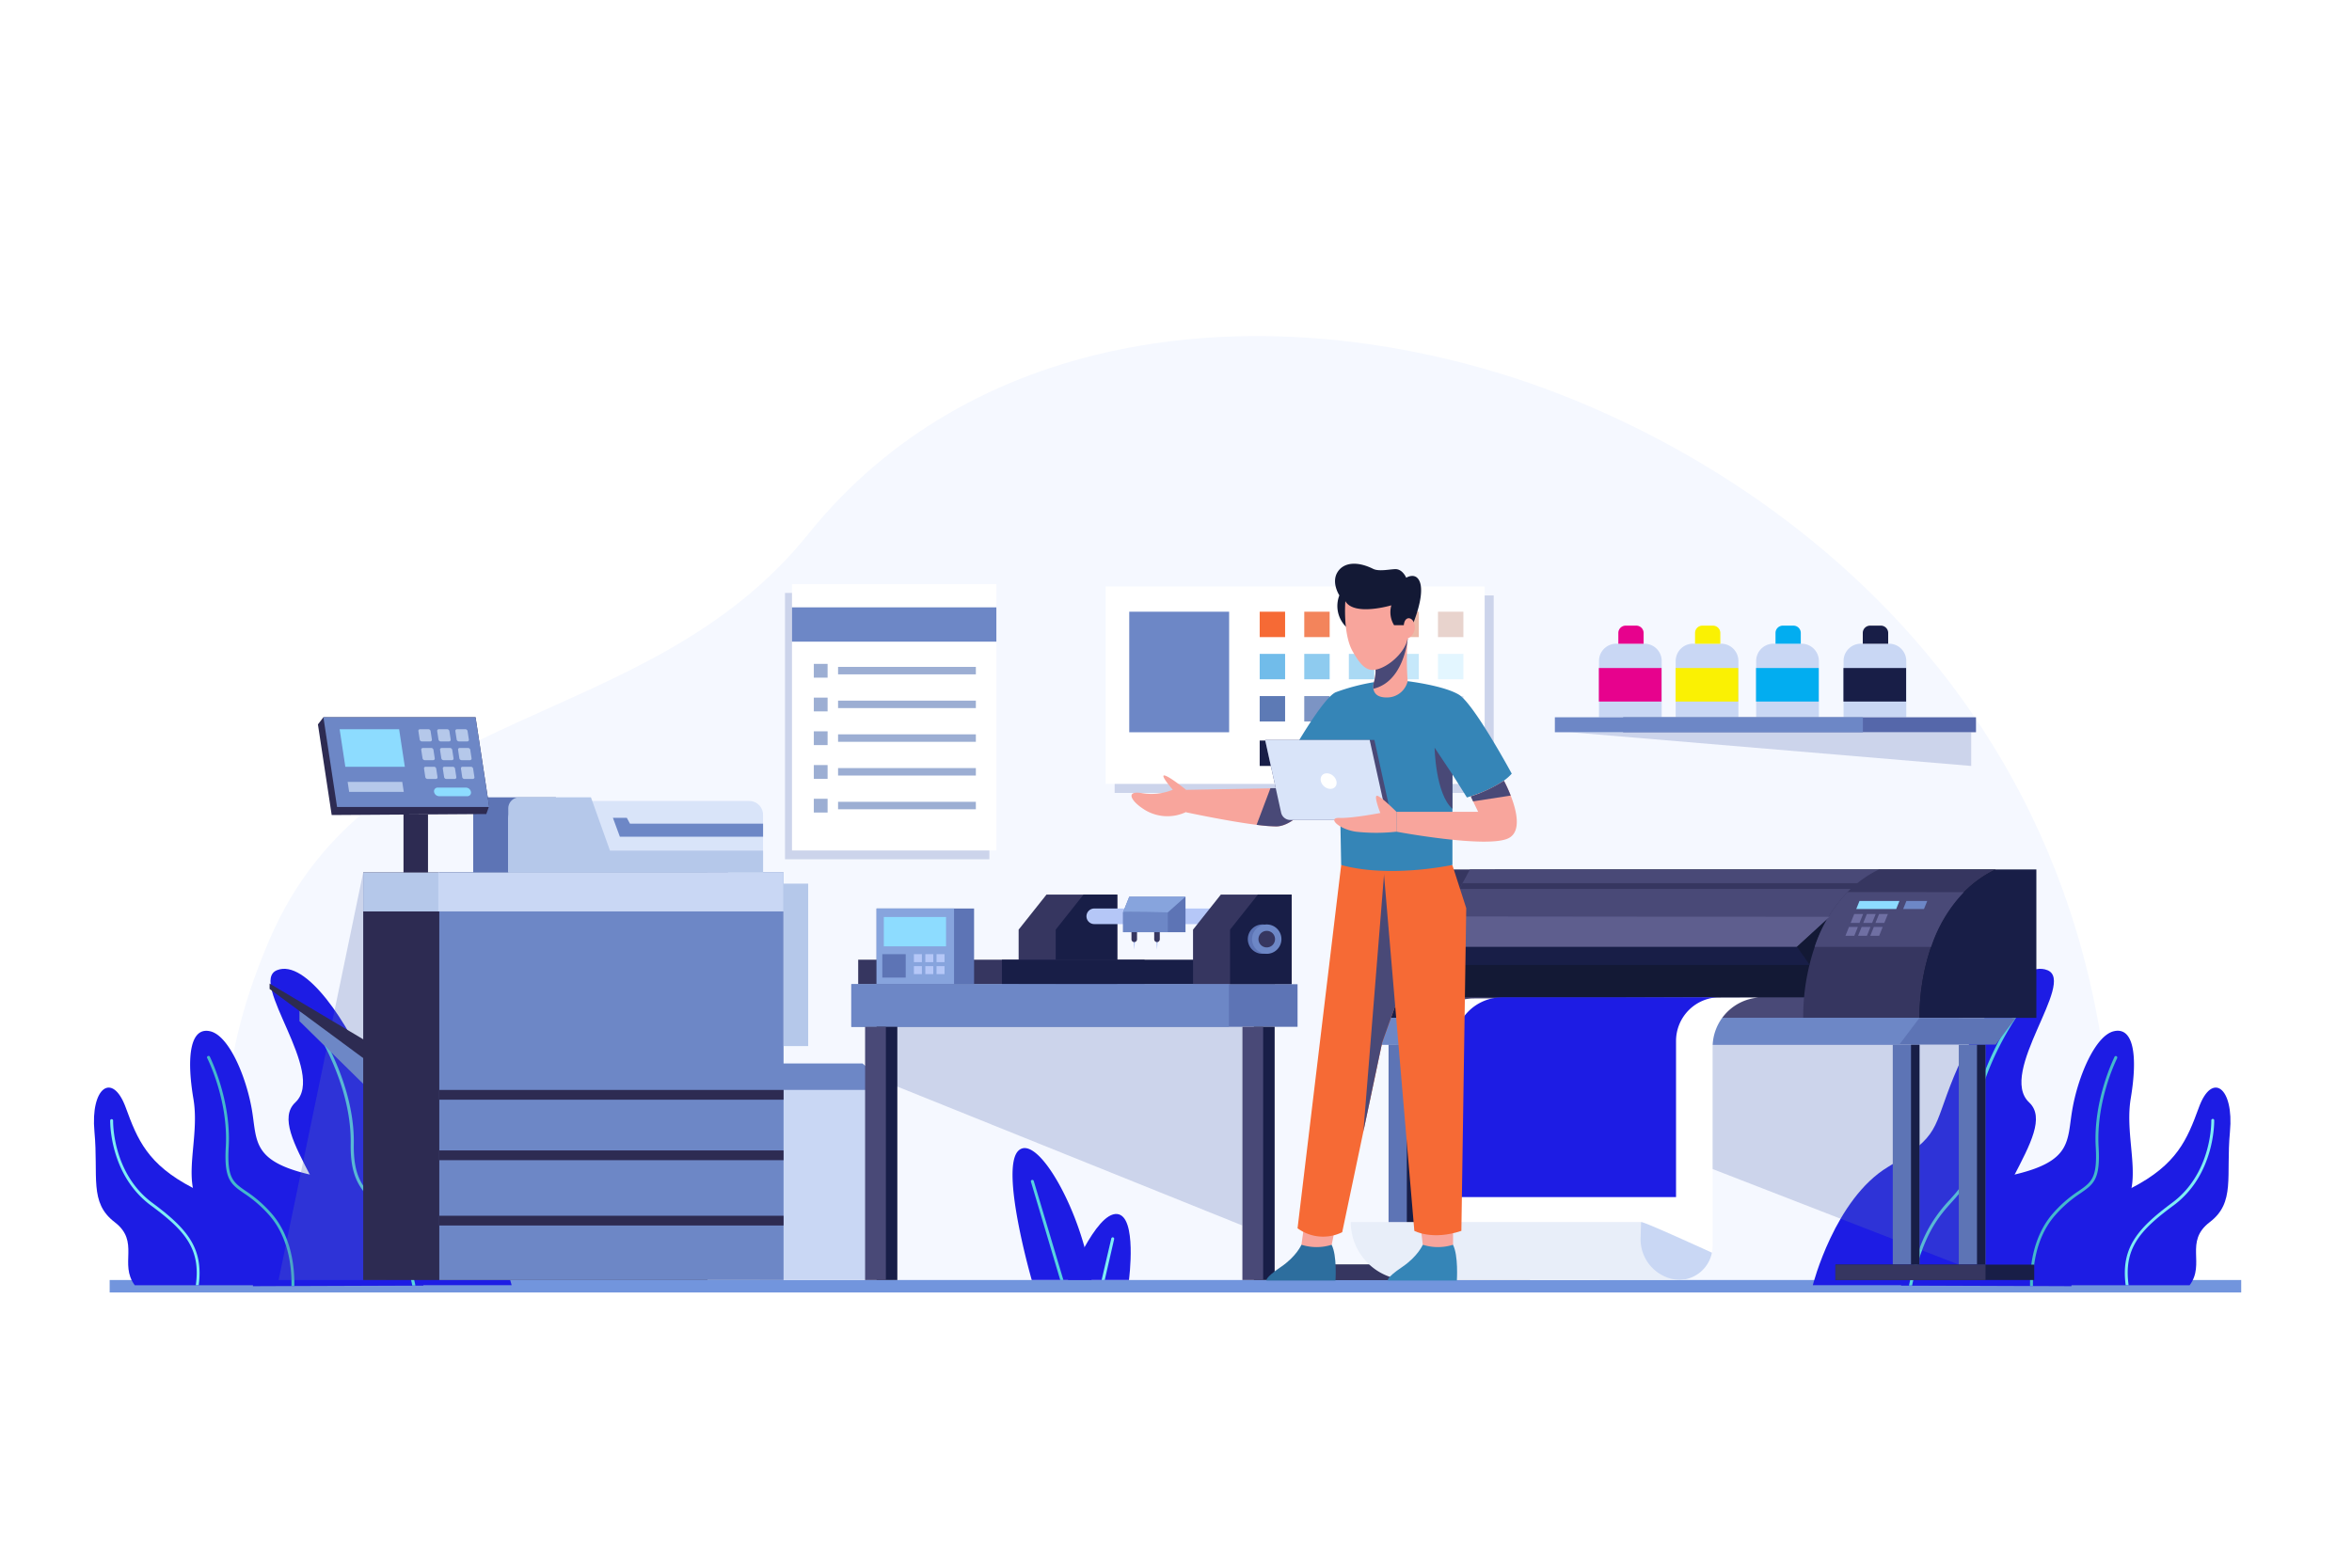<svg xmlns="http://www.w3.org/2000/svg" viewBox="0 0 750 500"><defs><style>.cls-1{isolation:isolate;}.cls-2{fill:#fff;}.cls-3{fill:#f5f8ff;}.cls-4{fill:#7295dd;}.cls-5{fill:#1d1ce4;}.cls-6{fill:#58d3e0;}.cls-7{fill:#44b9cc;}.cls-8{fill:#7feef4;}.cls-14,.cls-9{fill:#5d74b5;}.cls-9{opacity:0.27;mix-blend-mode:multiply;}.cls-10{fill:#6d87c6;}.cls-11{fill:#2d2b52;}.cls-12{fill:#c9d7f4;}.cls-13{fill:#b5c8ea;}.cls-15{fill:#d9e4f9;}.cls-16{fill:#8ddcff;}.cls-17{fill:#b5c7f7;}.cls-18{fill:#363660;}.cls-19{fill:#181e47;}.cls-20{fill:#87a4dd;}.cls-21{fill:#494977;}.cls-22{fill:#131935;}.cls-23{fill:#6f6fa3;}.cls-24{fill:#5e5e8e;}.cls-25{fill:#e8eef9;}.cls-26{fill:#f66a35;}.cls-27{fill:#f3845b;}.cls-28{fill:#ef9f81;}.cls-29{fill:#ecb9a7;}.cls-30{fill:#e8d3cd;}.cls-31{fill:#71bcea;}.cls-32{fill:#8ecbef;}.cls-33{fill:#aad9f4;}.cls-34{fill:#c6e8fa;}.cls-35{fill:#e3f6ff;}.cls-36{fill:#5d7ab5;}.cls-37{fill:#7c94c4;}.cls-38{fill:#9caed3;}.cls-39{fill:#bbc7e2;}.cls-40{fill:#dbe1f1;}.cls-41{fill:#43486a;}.cls-42{fill:#6f738c;}.cls-43{fill:#9a9daf;}.cls-44{fill:#c5c7d1;}.cls-45{fill:#e7028d;}.cls-46{fill:#faf103;}.cls-47{fill:#02adf0;}.cls-48{fill:#5567aa;}.cls-49{fill:#2d6e9e;}.cls-50{fill:#f8a59c;}.cls-51{fill:#3585b7;}</style></defs><g class="cls-1"><g id="BACKGROUND"><rect class="cls-2" width="750" height="500"/></g><g id="OBJECTS"><path class="cls-3" d="M88.84,408.25S53.33,375.4,86,299.53,206.43,234.2,257.72,170.35s139-75.59,219-51.72S688.56,225.35,672.44,410.24Z"/><rect class="cls-4" x="34.97" y="408.25" width="679.7" height="3.97"/><path class="cls-5" d="M679.71,378.85a14,14,0,0,1-4.7,8.58c-13.68,11.79-14.45,16-14.47,22.47v.32l-12.29-.05h-.93l-37.6-.14h-3.5l0-.12a66,66,0,0,1,9.17-18.81,44.91,44.91,0,0,1,7.29-8.08,31.78,31.78,0,0,1,15-7.39c1.68-.3,3.23-.63,4.66-1,18.49-4.33,16.76-10.78,18.46-20.65,1.82-10.65,7.34-23.74,13.3-25.09,6.25-1.42,7.65,7.79,5.32,21.59C677.84,360.36,681.17,370.71,679.71,378.85Z"/><path class="cls-5" d="M578.06,409.9s7-27.53,24-37.73,14-11.78,21-28.83,20.66-37.64,29.84-33.9-16,32.68-5.86,42.16S628.36,386,632.8,409.9Z"/><path class="cls-5" d="M711.08,361c-1.32,14.2,1.79,22.52-6.43,28.78s-1.32,13.3-6.43,20.14H655s-1.52-19.7,18.44-28.1c2.32-1,4.41-2,6.32-2.95,14.47-7.5,17.67-15.44,21.4-25.62C705.33,341.69,712.42,346.79,711.08,361Z"/><path class="cls-6" d="M644.93,321.65c-.16.21-15.91,20.91-15.56,43.09.17,10.49-2.82,14-6.65,18.27l-.22.25c-4.15,4.6-9.23,10.23-12.75,26.64l0,.13h-1l0-.13c1.89-8.85,4.22-14.63,6.63-18.81a45.65,45.65,0,0,1,6.38-8.46c3.94-4.38,6.79-7.55,6.63-17.87-.35-22.52,15.59-43.47,15.75-43.68a.46.46,0,0,1,.65-.08A.46.46,0,0,1,644.93,321.65Z"/><path class="cls-7" d="M675.14,337.47c-.08.13-6.81,13.38-5.94,28.36.6,10.33-1.56,11.83-5.86,14.8a39.51,39.51,0,0,0-8.07,7.05c-6.26,7.17-7.12,16.91-7,22.49h-.93c-.1-5.73.81-15.71,7.25-23.11a39.75,39.75,0,0,1,8.24-7.19c4.14-2.87,6-4.18,5.46-14-.89-15.25,6-28.72,6-28.85a.47.47,0,0,1,.83.43Z"/><path class="cls-8" d="M693.07,384.48c-11,8.08-15.88,13.94-14.3,25.42h-.94c-1.55-11.8,3.66-18,14.68-26.18,13-9.55,12.63-26.21,12.62-26.38a.48.48,0,0,1,.46-.48.46.46,0,0,1,.47.45C706.07,357.48,706.42,374.63,693.07,384.48Z"/><path class="cls-5" d="M61.5,378.85a14,14,0,0,0,4.69,8.58c13.68,11.79,14.46,16,14.47,22.47v.32l12.3-.05h.92l37.6-.14H135l0-.12a65.88,65.88,0,0,0-9.16-18.81,45,45,0,0,0-7.3-8.08,31.73,31.73,0,0,0-15-7.39c-1.68-.3-3.22-.63-4.65-1C80.29,370.32,82,363.87,80.33,354,78.5,343.35,73,330.26,67,328.91c-6.24-1.42-7.64,7.79-5.32,21.59C63.36,360.36,60,370.71,61.5,378.85Z"/><path class="cls-5" d="M163.15,409.9s-7-27.53-24-37.73-14-11.78-21-28.83S97.5,305.7,88.31,309.44s16,32.68,5.87,42.16S112.84,386,108.4,409.9Z"/><path class="cls-5" d="M30.12,361c1.32,14.2-1.78,22.52,6.43,28.78s1.33,13.3,6.43,20.14H86.25s1.53-19.7-18.44-28.1c-2.32-1-4.41-2-6.31-2.95-14.48-7.5-17.68-15.44-21.4-25.62C35.88,341.69,28.79,346.79,30.12,361Z"/><path class="cls-6" d="M96.28,321.65c.16.21,15.9,20.91,15.55,43.09-.16,10.49,2.82,14,6.65,18.27.07.08.15.16.22.25,4.16,4.6,9.23,10.23,12.75,26.64l0,.13h1l0-.13c-1.88-8.85-4.21-14.63-6.62-18.81a46.09,46.09,0,0,0-6.39-8.46c-3.93-4.38-6.79-7.55-6.62-17.87.34-22.52-15.6-43.47-15.76-43.68a.46.46,0,0,0-.73.57Z"/><path class="cls-7" d="M66.07,337.47c.07.13,6.8,13.38,5.93,28.36-.59,10.33,1.56,11.83,5.86,14.8a39.51,39.51,0,0,1,8.08,7.05c6.25,7.17,7.12,16.91,7,22.49h.92c.1-5.73-.8-15.71-7.24-23.11a40,40,0,0,0-8.24-7.19c-4.15-2.87-6-4.18-5.46-14,.88-15.25-6-28.72-6-28.85a.47.47,0,0,0-.63-.2A.47.47,0,0,0,66.07,337.47Z"/><path class="cls-8" d="M48.13,384.48c11,8.08,15.89,13.94,14.31,25.42h.93c1.55-11.8-3.66-18-14.68-26.18-13-9.55-12.63-26.21-12.62-26.38a.47.47,0,0,0-.93,0C35.13,357.48,34.79,374.63,48.13,384.48Z"/><path class="cls-5" d="M348.07,408.25H329s-10.33-35.85-4.16-41.33c5.16-4.6,16,12.76,21,30.9A79,79,0,0,1,348.07,408.25Z"/><path class="cls-6" d="M339.09,408.25h-1l-9.34-31.33a.47.47,0,0,1,.3-.59.48.48,0,0,1,.59.32Z"/><path class="cls-5" d="M360,408.25h-19.5c.7-1.14,2.72-5.8,5.31-10.43,3.07-5.48,6.94-10.94,10.42-10.62C362.7,387.82,360,408.25,360,408.25Z"/><path class="cls-8" d="M355.28,395.18l-3,13.07h-1L354.37,395a.48.48,0,0,1,.56-.36A.47.47,0,0,1,355.28,395.18Z"/><polygon class="cls-9" points="115.82 278.25 88.84 408.25 123.25 408.25 115.82 278.25"/><polygon class="cls-10" points="95.49 322.45 95.49 325.68 119.4 349.19 119.4 336.76 95.49 322.45"/><polygon class="cls-11" points="131.68 349.19 85.97 315.42 85.97 313.7 131.68 340.92 131.68 349.19"/><polygon class="cls-12" points="284.7 347.63 284.7 408.25 242.4 408.25 242.4 339.21 275.06 339.21 284.7 347.63"/><polygon class="cls-10" points="284.7 347.63 242.4 347.63 242.4 339.21 275.06 339.21 284.7 347.63"/><rect class="cls-11" x="115.82" y="278.25" width="109.78" height="130"/><rect class="cls-10" x="140.08" y="278.25" width="109.78" height="130"/><rect class="cls-13" x="115.82" y="278.25" width="24.26" height="12.44"/><rect class="cls-12" x="139.77" y="278.25" width="110.1" height="12.44"/><rect class="cls-11" x="140.08" y="387.75" width="109.78" height="3.11"/><rect class="cls-11" x="140.08" y="366.92" width="109.78" height="3.11"/><rect class="cls-11" x="140.08" y="347.63" width="109.78" height="3.11"/><rect class="cls-13" x="249.86" y="281.83" width="7.85" height="51.81"/><path class="cls-14" d="M177.25,254.3l6.06,17h48.83v6.92H150.89V259a4.7,4.7,0,0,1,4.7-4.71Z"/><path class="cls-15" d="M167.92,255.47h71a4.39,4.39,0,0,1,4.39,4.39v18.39a0,0,0,0,1,0,0H162.08a0,0,0,0,1,0,0V261.3A5.83,5.83,0,0,1,167.92,255.47Z"/><path class="cls-13" d="M188.44,254.3l6.07,17h48.82v6.92H162.08V257.84a3.55,3.55,0,0,1,3.54-3.54Z"/><polygon class="cls-10" points="243.33 262.7 200.88 262.7 199.87 260.83 195.44 260.83 197.66 266.86 243.33 266.86 243.33 262.7"/><polygon class="cls-11" points="155.07 259.63 105.77 259.95 101.38 231.04 103.13 228.77 151.65 228.77 155.96 257.13 155.07 259.63"/><polygon class="cls-10" points="156 257.38 107.48 257.38 103.13 228.77 151.65 228.77 156 257.38"/><polygon class="cls-16" points="129.09 244.55 110.12 244.55 108.3 232.58 127.27 232.58 129.09 244.55"/><path class="cls-13" d="M137.21,236.47h-2.68a.73.73,0,0,1-.7-.61l-.41-2.68a.51.51,0,0,1,.52-.6h2.68a.73.73,0,0,1,.69.6l.41,2.68A.51.51,0,0,1,137.21,236.47Z"/><path class="cls-13" d="M143.2,236.47h-2.69a.72.72,0,0,1-.69-.61l-.41-2.68a.51.51,0,0,1,.51-.6h2.68a.73.73,0,0,1,.7.6l.41,2.68A.51.51,0,0,1,143.2,236.47Z"/><path class="cls-13" d="M149,236.47h-2.68a.73.73,0,0,1-.7-.61l-.41-2.68a.51.51,0,0,1,.52-.6h2.68a.73.73,0,0,1,.69.6l.41,2.68A.51.51,0,0,1,149,236.47Z"/><path class="cls-13" d="M138.12,242.45h-2.68a.73.73,0,0,1-.7-.6l-.41-2.68a.51.51,0,0,1,.52-.61h2.68a.72.72,0,0,1,.69.61l.41,2.68A.51.51,0,0,1,138.12,242.45Z"/><path class="cls-13" d="M144.11,242.45h-2.69a.73.73,0,0,1-.69-.6l-.41-2.68a.51.51,0,0,1,.51-.61h2.68a.73.73,0,0,1,.7.61l.41,2.68A.51.51,0,0,1,144.11,242.45Z"/><path class="cls-13" d="M149.86,242.45h-2.68a.73.73,0,0,1-.7-.6l-.4-2.68a.5.5,0,0,1,.51-.61h2.68a.72.72,0,0,1,.69.61l.41,2.68A.51.51,0,0,1,149.86,242.45Z"/><path class="cls-13" d="M139,248.44h-2.68a.74.74,0,0,1-.7-.6l-.4-2.69a.5.5,0,0,1,.51-.6h2.68a.73.73,0,0,1,.69.6l.41,2.69A.51.51,0,0,1,139,248.44Z"/><path class="cls-13" d="M145,248.44h-2.69a.73.73,0,0,1-.69-.6l-.41-2.69a.51.51,0,0,1,.51-.6h2.69a.73.73,0,0,1,.69.6l.41,2.69A.51.51,0,0,1,145,248.44Z"/><path class="cls-13" d="M150.77,248.44h-2.68a.74.74,0,0,1-.7-.6l-.4-2.69a.5.5,0,0,1,.51-.6h2.68a.73.73,0,0,1,.69.6l.41,2.69A.51.51,0,0,1,150.77,248.44Z"/><path class="cls-16" d="M149,253.94h-9a1.66,1.66,0,0,1-1.58-1.37h0a1.15,1.15,0,0,1,1.17-1.37h9a1.65,1.65,0,0,1,1.58,1.37h0A1.14,1.14,0,0,1,149,253.94Z"/><polygon class="cls-13" points="128.75 252.57 111.34 252.57 110.85 249.37 128.27 249.37 128.75 252.57"/><rect class="cls-11" x="128.67" y="259.8" width="7.81" height="18.45"/><polygon class="cls-9" points="283.24 345.39 396.17 390.86 396.17 324.64 282.48 324.64 283.24 345.39"/><polygon class="cls-17" points="369.22 299.53 368.94 302.9 368.63 299.53 369.22 299.53"/><path class="cls-18" d="M368.94,300.47h0a.89.89,0,0,0,.89-.89v-4.05h-1.78v4.05A.89.89,0,0,0,368.94,300.47Z"/><polygon class="cls-17" points="361.97 299.53 361.69 302.9 361.37 299.53 361.97 299.53"/><path class="cls-18" d="M361.68,300.47h0a.88.88,0,0,0,.89-.89v-4.05H360.8v4.05A.88.88,0,0,0,361.68,300.47Z"/><polygon class="cls-18" points="324.82 296.5 324.82 313.91 356.27 313.91 356.27 285.31 333.71 285.31 324.82 296.5"/><polygon class="cls-19" points="336.64 296.5 336.64 313.91 356.27 313.91 356.27 285.31 345.52 285.31 336.64 296.5"/><rect class="cls-18" x="273.66" y="306.1" width="91.31" height="7.82" transform="translate(638.63 620.01) rotate(180)"/><rect class="cls-19" x="319.49" y="306.1" width="87.05" height="7.82" transform="translate(726.03 620.01) rotate(180)"/><path class="cls-17" d="M348.94,294.73h44.72a2.48,2.48,0,0,0,2.49-2.49h0a2.48,2.48,0,0,0-2.49-2.48H348.94a2.49,2.49,0,0,0-2.49,2.48h0A2.49,2.49,0,0,0,348.94,294.73Z"/><polygon class="cls-14" points="358.13 297.31 378.03 297.31 378.03 286.02 360.09 286.02 358.13 290.95 358.13 297.31"/><rect class="cls-10" x="358.13" y="290.95" width="14.26" height="6.35"/><path class="cls-20" d="M372.39,291,378,286H360.09s-2,5.15-2,4.93S372.39,291,372.39,291Z"/><polygon class="cls-18" points="380.43 296.5 380.43 313.91 411.87 313.91 411.87 285.31 389.31 285.31 380.43 296.5"/><polygon class="cls-19" points="392.24 296.5 392.24 313.91 411.87 313.91 411.87 285.31 401.12 285.31 392.24 296.5"/><rect class="cls-14" x="279.52" y="289.76" width="31.09" height="24.16"/><rect class="cls-20" x="279.52" y="289.76" width="24.7" height="24.16"/><rect class="cls-16" x="281.83" y="292.48" width="19.84" height="9.36" transform="translate(583.5 594.31) rotate(180)"/><rect class="cls-17" x="298.65" y="304.32" width="2.55" height="2.55" transform="translate(599.84 611.19) rotate(180)"/><rect class="cls-17" x="295.07" y="304.32" width="2.55" height="2.55" transform="translate(592.68 611.19) rotate(180)"/><rect class="cls-17" x="291.43" y="304.32" width="2.55" height="2.55" transform="translate(585.4 611.19) rotate(180)"/><rect class="cls-17" x="298.65" y="308.14" width="2.55" height="2.55" transform="translate(599.84 618.83) rotate(180)"/><rect class="cls-17" x="295.07" y="308.14" width="2.55" height="2.55" transform="translate(592.68 618.83) rotate(180)"/><rect class="cls-17" x="291.43" y="308.14" width="2.55" height="2.55" transform="translate(585.4 618.83) rotate(180)"/><rect class="cls-14" x="281.34" y="304.32" width="7.46" height="7.46" transform="translate(570.15 616.11) rotate(180)"/><path class="cls-14" d="M397.9,299.53a4.68,4.68,0,1,0,4.67-4.68A4.67,4.67,0,0,0,397.9,299.53Z"/><path class="cls-10" d="M399.26,299.53a4.68,4.68,0,1,0,4.68-4.68A4.67,4.67,0,0,0,399.26,299.53Z"/><path class="cls-18" d="M401.3,299.53a2.64,2.64,0,1,0,2.64-2.64A2.64,2.64,0,0,0,401.3,299.53Z"/><rect class="cls-14" x="271.47" y="313.91" width="142.29" height="13.58"/><rect class="cls-10" x="271.47" y="313.91" width="120.41" height="13.58"/><rect class="cls-19" x="279.52" y="327.48" width="6.62" height="80.77"/><rect class="cls-21" x="275.86" y="327.48" width="6.62" height="80.77"/><rect class="cls-19" x="399.84" y="327.48" width="6.62" height="80.77"/><rect class="cls-21" x="396.17" y="327.48" width="6.62" height="80.77"/><polygon class="cls-9" points="445.15 333.64 624.61 403.34 624.61 320.7 446.01 324.64 445.15 333.64"/><rect class="cls-14" x="603.56" y="333.17" width="8.52" height="70.17"/><rect class="cls-14" x="624.61" y="333.17" width="8.52" height="70.17"/><rect class="cls-19" x="609.38" y="333.17" width="2.7" height="70.17"/><rect class="cls-19" x="630.42" y="333.17" width="2.7" height="70.17"/><rect class="cls-19" x="585.27" y="403.34" width="63.4" height="4.91"/><rect class="cls-18" x="585.27" y="403.34" width="47.86" height="4.91"/><rect class="cls-14" x="442.78" y="333.17" width="8.52" height="70.17"/><rect class="cls-14" x="463.83" y="333.17" width="8.52" height="70.17"/><rect class="cls-19" x="448.61" y="333.17" width="2.7" height="70.17"/><rect class="cls-19" x="469.65" y="333.17" width="2.7" height="70.17"/><rect class="cls-19" x="424.5" y="403.34" width="63.4" height="4.91"/><rect class="cls-18" x="424.5" y="403.34" width="47.86" height="4.91"/><path class="cls-22" d="M636.37,277.29c-6.64,14.24-9.83,30.17-10.52,47.35H452.41s-1.24-35,24.27-47.35Z"/><rect class="cls-21" x="449.13" y="318.1" width="129.53" height="6.54"/><path class="cls-18" d="M476.68,277.29c-10.33,5-16.27,13.72-19.68,22.32a69.09,69.09,0,0,0-4.59,25H424.5a69.72,69.72,0,0,1,5.73-25c4.23-9.8,10.24-17.72,16.06-22.32Z"/><path class="cls-21" d="M452.41,324.64H424.5a69.72,69.72,0,0,1,5.73-25H457A69.09,69.09,0,0,0,452.41,324.64Z"/><path class="cls-19" d="M446,324.64H428.06a69.72,69.72,0,0,1,5.73-25H450.6A69.35,69.35,0,0,0,446,324.64Z"/><polygon class="cls-21" points="599.25 277.28 599.25 302.03 595.11 299.53 583.36 292.41 572.85 302.03 445.15 302.03 460.59 292.29 465.36 283.52 466.36 281.69 468.75 277.28 599.25 277.28"/><polygon class="cls-18" points="598.04 281.69 598.04 283.52 465.36 283.52 466.36 281.69 598.04 281.69"/><path class="cls-18" d="M636.37,277.29a36.46,36.46,0,0,0-10.13,7.25A46.22,46.22,0,0,0,615.78,302a69.65,69.65,0,0,0-3.69,22.61H575A69.65,69.65,0,0,1,578.67,302a46.22,46.22,0,0,1,10.46-17.49,36.56,36.56,0,0,1,10.12-7.25Z"/><path class="cls-19" d="M649.35,277.29v47.35H612.09s-1.23-35,24.28-47.35Z"/><path class="cls-21" d="M626.24,284.54A46.22,46.22,0,0,0,615.78,302H578.67a46.22,46.22,0,0,1,10.46-17.49Z"/><polygon class="cls-16" points="604.66 289.92 591.92 289.92 592.95 287.36 605.69 287.36 604.66 289.92"/><polygon class="cls-10" points="613.51 289.92 606.87 289.92 607.91 287.36 614.55 287.36 613.51 289.92"/><polygon class="cls-23" points="592.96 294.35 590.13 294.35 591.27 291.52 594.1 291.52 592.96 294.35"/><polygon class="cls-23" points="596.98 294.35 594.15 294.35 595.3 291.52 598.12 291.52 596.98 294.35"/><polygon class="cls-23" points="600.87 294.35 598.05 294.35 599.19 291.52 602.01 291.52 600.87 294.35"/><polygon class="cls-23" points="591.3 298.46 588.47 298.46 589.61 295.63 592.44 295.63 591.3 298.46"/><polygon class="cls-23" points="595.32 298.46 592.5 298.46 593.64 295.63 596.46 295.63 595.32 298.46"/><polygon class="cls-23" points="599.22 298.46 596.39 298.46 597.53 295.63 600.36 295.63 599.22 298.46"/><polygon class="cls-24" points="583.36 292.41 572.85 302.03 445.15 302.03 460.59 292.29 583.36 292.41"/><polygon class="cls-19" points="577.11 307.79 449.2 307.79 445.15 302.03 573.06 302.03 577.11 307.79"/><polygon class="cls-14" points="642.81 324.64 636.37 333.17 434.63 333.17 430.93 324.64 642.81 324.64"/><polygon class="cls-10" points="612.08 324.64 605.64 333.17 434.63 333.17 430.93 324.64 612.08 324.64"/><path class="cls-2" d="M470.05,318.45l90.82-.3A15.91,15.91,0,0,0,546.11,334v63.39a10.51,10.51,0,0,1-.21,2.12,10.84,10.84,0,0,1-10.63,8.72H455.1l-1.94-72.4A16.94,16.94,0,0,1,470.05,318.45Z"/><path class="cls-5" d="M479,318.1h0a15.17,15.17,0,0,0-15.17,15.16V381.8h70.62V332a13.94,13.94,0,0,1,13.94-13.93H479Z"/><path class="cls-12" d="M545.9,399.53a10.84,10.84,0,0,1-10.63,8.72H510l13.31-18.48C524,389.6,535.93,395,545.9,399.53Z"/><path class="cls-25" d="M536.1,408.25H449.22a18.49,18.49,0,0,1-18.49-18.49H523.3l-.15,5.13a13,13,0,0,0,13,13.36Z"/><rect class="cls-9" x="355.44" y="189.92" width="120.87" height="62.98"/><rect class="cls-2" x="352.56" y="187.04" width="120.87" height="62.98"/><rect class="cls-10" x="360.09" y="195.1" width="31.85" height="38.45"/><rect class="cls-26" x="401.69" y="195.1" width="8.1" height="8.1"/><rect class="cls-27" x="415.9" y="195.1" width="8.1" height="8.1"/><rect class="cls-28" x="430.12" y="195.1" width="8.1" height="8.1"/><rect class="cls-29" x="444.33" y="195.1" width="8.1" height="8.1"/><rect class="cls-30" x="458.54" y="195.1" width="8.1" height="8.1"/><rect class="cls-31" x="401.69" y="208.55" width="8.1" height="8.1"/><rect class="cls-32" x="415.9" y="208.55" width="8.1" height="8.1"/><rect class="cls-33" x="430.12" y="208.55" width="8.1" height="8.1"/><rect class="cls-34" x="444.33" y="208.55" width="8.1" height="8.1"/><rect class="cls-35" x="458.54" y="208.55" width="8.1" height="8.1"/><rect class="cls-36" x="401.69" y="222.01" width="8.1" height="8.1"/><rect class="cls-37" x="415.9" y="222.01" width="8.1" height="8.1"/><rect class="cls-38" x="430.12" y="222.01" width="8.1" height="8.1"/><rect class="cls-39" x="444.33" y="222.01" width="8.1" height="8.1"/><rect class="cls-40" x="458.54" y="222.01" width="8.1" height="8.1"/><rect class="cls-19" x="401.69" y="236.19" width="8.1" height="8.1"/><rect class="cls-41" x="415.9" y="236.19" width="8.1" height="8.1"/><rect class="cls-42" x="430.12" y="236.19" width="8.1" height="8.1"/><rect class="cls-43" x="444.33" y="236.19" width="8.1" height="8.1"/><rect class="cls-44" x="458.54" y="236.19" width="8.1" height="8.1"/><rect class="cls-9" x="250.32" y="189.11" width="65.17" height="84.95"/><rect class="cls-2" x="252.55" y="186.3" width="65.17" height="84.95"/><rect class="cls-10" x="252.55" y="193.71" width="65.17" height="10.94"/><rect class="cls-38" x="259.51" y="211.74" width="4.39" height="4.39"/><rect class="cls-38" x="267.24" y="212.7" width="43.94" height="2.38"/><rect class="cls-38" x="259.51" y="222.5" width="4.39" height="4.39"/><rect class="cls-38" x="267.24" y="223.46" width="43.94" height="2.38"/><rect class="cls-38" x="259.51" y="233.25" width="4.39" height="4.39"/><rect class="cls-38" x="267.24" y="234.21" width="43.94" height="2.38"/><rect class="cls-38" x="259.51" y="244.01" width="4.39" height="4.39"/><rect class="cls-38" x="267.24" y="244.97" width="43.94" height="2.38"/><rect class="cls-38" x="259.51" y="254.76" width="4.39" height="4.39"/><rect class="cls-38" x="267.24" y="255.73" width="43.94" height="2.38"/><path class="cls-12" d="M515.36,205.3h9a5.52,5.52,0,0,1,5.52,5.52v17.94a0,0,0,0,1,0,0h-20a0,0,0,0,1,0,0V210.82A5.52,5.52,0,0,1,515.36,205.3Z"/><path class="cls-45" d="M518.39,199.54h3.38a2.34,2.34,0,0,1,2.34,2.34v3.43a0,0,0,0,1,0,0h-8.06a0,0,0,0,1,0,0v-3.43A2.34,2.34,0,0,1,518.39,199.54Z"/><rect class="cls-45" x="509.84" y="213.06" width="19.99" height="10.69"/><path class="cls-12" d="M539.82,205.3h9a5.52,5.52,0,0,1,5.52,5.52v17.94a0,0,0,0,1,0,0h-20a0,0,0,0,1,0,0V210.82A5.52,5.52,0,0,1,539.82,205.3Z"/><path class="cls-46" d="M542.85,199.54h3.38a2.34,2.34,0,0,1,2.34,2.34v3.43a0,0,0,0,1,0,0h-8.06a0,0,0,0,1,0,0v-3.43A2.34,2.34,0,0,1,542.85,199.54Z"/><rect class="cls-46" x="534.3" y="213.06" width="19.99" height="10.69"/><path class="cls-12" d="M565.48,205.3h9a5.52,5.52,0,0,1,5.52,5.52v17.94a0,0,0,0,1,0,0H560a0,0,0,0,1,0,0V210.82A5.52,5.52,0,0,1,565.48,205.3Z"/><path class="cls-47" d="M568.51,199.54h3.38a2.34,2.34,0,0,1,2.34,2.34v3.43a0,0,0,0,1,0,0h-8.06a0,0,0,0,1,0,0v-3.43A2.34,2.34,0,0,1,568.51,199.54Z"/><rect class="cls-47" x="559.96" y="213.06" width="19.99" height="10.69"/><path class="cls-12" d="M593.35,205.3h9a5.52,5.52,0,0,1,5.52,5.52v17.94a0,0,0,0,1,0,0h-20a0,0,0,0,1,0,0V210.82A5.52,5.52,0,0,1,593.35,205.3Z"/><path class="cls-19" d="M596.38,199.54h3.38a2.34,2.34,0,0,1,2.34,2.34v3.43a0,0,0,0,1,0,0H594a0,0,0,0,1,0,0v-3.43A2.34,2.34,0,0,1,596.38,199.54Z"/><rect class="cls-19" x="587.83" y="213.06" width="19.99" height="10.69"/><rect class="cls-48" x="517.58" y="228.77" width="112.52" height="4.77"/><polygon class="cls-9" points="500.75 233.54 628.58 244.29 628.58 233.54 500.75 233.54"/><rect class="cls-10" x="495.81" y="228.77" width="98.23" height="4.77"/><path class="cls-49" d="M415,397s-1.58,3.74-6.65,7.15-4.49,4.27-4.49,4.27h22s.54-8.1-1.25-11.42S415,397,415,397Z"/><path class="cls-50" d="M416,389.85,415,397a15.88,15.88,0,0,0,9.65,0l1.75-8.65Z"/><path class="cls-26" d="M457.46,285.76l-2.84,7.92-13.87,38.79-6,28.41L428,393a13.79,13.79,0,0,1-14.24-1.25l13.92-115.89,18.86-5.35.33.46.92,1.28Z"/><polygon class="cls-21" points="454.62 293.68 440.75 332.47 434.75 360.88 441.43 277.78 446.86 270.98 447.22 270.52 447.78 272.26 454.62 293.68"/><path class="cls-51" d="M453.7,397s-1.58,3.74-6.65,7.15-4.49,4.27-4.49,4.27h22s.53-8.1-1.25-11.42S453.7,397,453.7,397Z"/><path class="cls-50" d="M452.87,390.1l.83,6.9a15.88,15.88,0,0,0,9.65,0v-8.4Z"/><path class="cls-26" d="M440.75,272.2,451,392.57s5.72,3.14,15,0l1.55-102.93-4.44-13.77Z"/><path class="cls-50" d="M422.69,249.24s-.6,1.08-1.64,2.64c-2.74,4.13-8.52,11.69-14.13,11.7a53.49,53.49,0,0,1-6.22-.51c-9.31-1.17-22.51-4-22.51-4v-7.15l26.92-.49,2.32,0,3.27-4.24,2.19-2.82,4.34,2.19,3.08,1.56Z"/><path class="cls-21" d="M421.05,251.88c-2.74,4.13-8.52,11.69-14.13,11.7a53.49,53.49,0,0,1-6.22-.51l4.41-11.68,2.32,0,3.27-4.24,6.53-.63,2.72-.26.36,1.82Z"/><path class="cls-50" d="M378.19,251.88s-5.22-4.24-6.84-4.55,2.63,4.55,2.63,4.55a18,18,0,0,1-9.74,1.1c-5.41-.93-3.64,2.32,0,4.79A13.87,13.87,0,0,0,378.19,259,7.47,7.47,0,0,0,378.19,251.88Z"/><path class="cls-51" d="M438.11,217.58a66.36,66.36,0,0,0-12.16,3.2c-4.71,2-17.19,24.8-17.19,24.8s3.32,9,11.93,10.46l6.47-7.69.51,27.52c10.21,2.86,24,2.23,35.48,0V247l4.61,7.34s9.89-2.6,14.3-7.59c0,0-12.05-22.29-16.87-25.2s-16.31-4.29-16.31-4.29Z"/><path class="cls-21" d="M443.9,261.52H411.51a3,3,0,0,1-3-2.39L403.42,236h34.84Z"/><path class="cls-15" d="M442.41,261.52h-30.9a3,3,0,0,1-3-2.39L403.42,236h33.34Z"/><ellipse class="cls-2" cx="423.66" cy="249.11" rx="2.22" ry="2.79" transform="translate(-44.24 399.48) rotate(-48.27)"/><path class="cls-50" d="M481,267.36c-6.77,3.32-35.7-2.1-35.7-2.1v-6.33h26.05l-1.61-3.34L469,254a43.38,43.38,0,0,0,10.57-5,46.44,46.44,0,0,1,2.18,4.78C483.57,258.45,485.28,265.25,481,267.36Z"/><path class="cls-21" d="M481.73,253.74l-12,1.85L469,254a43.38,43.38,0,0,0,10.57-5A46.44,46.44,0,0,1,481.73,253.74Z"/><path class="cls-50" d="M445.31,258.93s-5.49-5.51-6.33-5.11,1.18,5.47,1.18,5.47-9,1.74-13,1.58-.4,3.54,5.17,4.39a59.42,59.42,0,0,0,13,0Z"/><path class="cls-21" d="M463.15,247l-5.69-8.54s.27,14.74,5.69,19.51Z"/><path class="cls-50" d="M448.88,217.24a6.76,6.76,0,0,1-6.73,5.21c-3.1,0-4-1.46-4.2-2.78a5,5,0,0,1,.16-2.09,13.6,13.6,0,0,0,.43-5.33c-.33-3.11,10.34-8.58,10.34-8.58a1.49,1.49,0,0,0,0,.19A86.11,86.11,0,0,0,448.88,217.24Z"/><path class="cls-21" d="M448.88,203.67a1.49,1.49,0,0,0,0,.19c-.18,1.63-1.79,13.67-10.92,15.81a5,5,0,0,1,.16-2.09,13.6,13.6,0,0,0,.43-5.33C438.21,209.14,448.88,203.67,448.88,203.67Z"/><path class="cls-22" d="M429.2,199.89a9.34,9.34,0,0,1-2.11-10s-2.62-4-.64-7.32,6.46-3.61,11.45-1.12c2.06,1,6.11-.11,7.51.1,2,.3,3,2.71,3,2.71s3-1.89,4.29,1.22c1.86,4.53-2.49,14.37-2.49,14.37Z"/><path class="cls-50" d="M429,191.74s-.82,10.42,2.3,15.95,5.24,7,9.19,5.32,7.78-5.83,8.36-9.34a4,4,0,0,0,2.29-4.09c-.4-2.9-3.21-3.41-3.5-.17h-3.09a7.9,7.9,0,0,1-.88-6.35S431.83,196.61,429,191.74Z"/></g></g></svg>